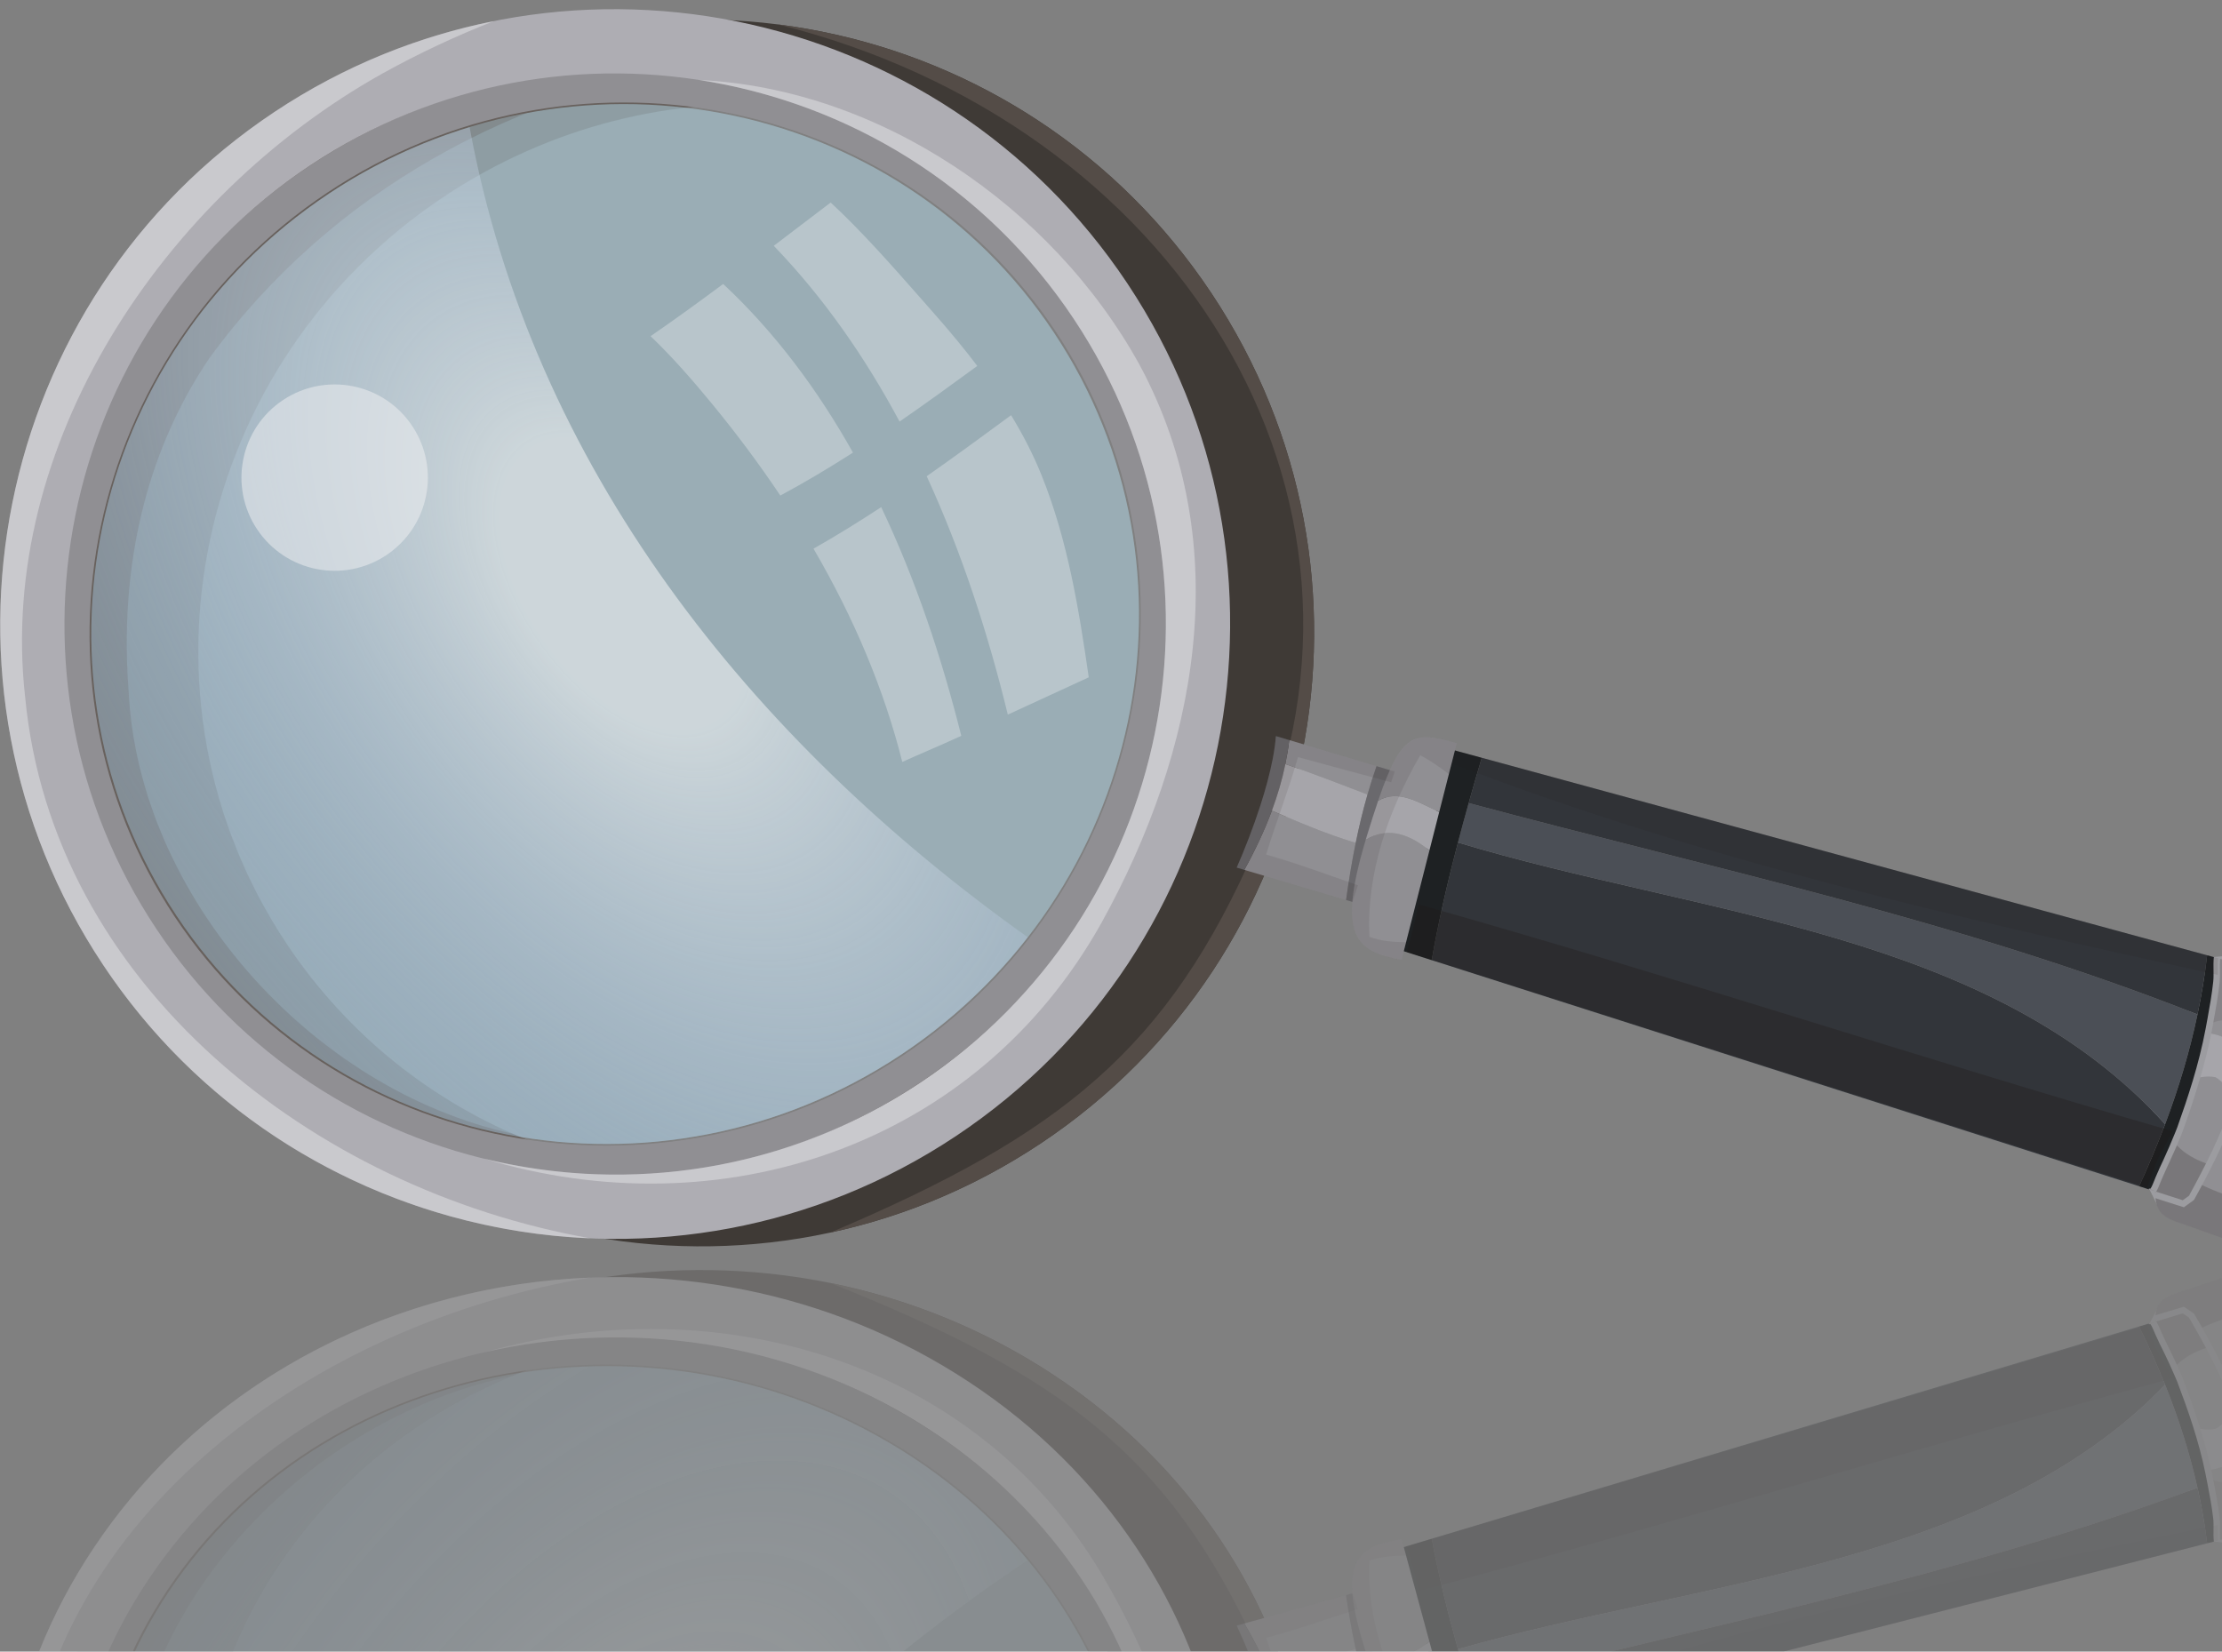 <svg width="152" height="113" viewBox="0 0 152 113" fill="none" xmlns="http://www.w3.org/2000/svg">
<rect x="0" y="0" width="152" height="113" fill="#808080" stroke="none"/>
<path d="M24.685 8.359C19.092 12.078 14.682 16.909 11.548 22.362C14.209 18.475 17.649 15.013 21.825 12.236C38.967 0.835 61.934 5.231 73.121 22.053C84.308 38.876 79.482 61.755 62.339 73.156C45.21 84.547 22.267 80.166 11.07 63.375C11.655 64.448 12.29 65.505 12.979 66.542C25.814 85.842 51.864 91.083 71.164 78.248C90.463 65.413 95.705 39.362 82.87 20.063C70.035 0.764 43.984 -4.476 24.685 8.359Z" fill="#3F3A36"></path>
<path d="M53.204 1.669C80.262 8.386 96.425 33.682 85.906 57.961C79.89 71.782 72.592 77.638 56.791 84.334C61.781 83.258 66.656 81.246 71.164 78.248C90.463 65.413 95.705 39.363 82.87 20.063C75.847 9.504 64.868 3.154 53.204 1.669Z" fill="#544C47"></path>
<path d="M36.647 82.836C43.443 82.835 50.489 81.643 57.421 79.964C43.145 82.843 28.026 77.227 19.595 64.55C8.406 47.728 13.235 24.848 30.377 13.448C37.704 8.576 46.093 6.595 54.172 7.233C50.81 5.167 47.444 3.075 43.926 1.342C36.213 1.493 28.452 3.766 21.552 8.355C2.253 21.189 -2.989 47.24 9.846 66.54C15.645 75.26 24.141 81.108 33.494 83.718C34.393 83.163 35.44 82.836 36.647 82.836Z" fill="#68615D"></path>
<path opacity="0.5" d="M72.089 22.74C82.905 39.004 78.237 61.122 61.665 72.144C45.093 83.165 22.89 78.915 12.075 62.652C1.259 46.389 5.926 24.27 22.498 13.249C39.071 2.227 61.274 6.477 72.089 22.74Z" fill="#B5DBEA"></path>
<path opacity="0.3" d="M21.552 8.355C2.253 21.189 -2.988 47.24 9.847 66.54C15.645 75.259 24.141 81.108 33.495 83.718C34.393 83.163 35.441 82.836 36.647 82.836C43.443 82.835 50.489 81.643 57.421 79.964C49.83 81.495 42.001 80.623 35.066 77.566C21.302 74.543 9.449 61.322 8.793 47.204C8.193 39.155 9.787 31.231 14.306 24.529C22.757 12.937 35.415 6.267 49.081 4.146C47.388 3.155 45.676 2.204 43.927 1.342C36.214 1.493 28.452 3.766 21.552 8.355Z" fill="#68615D"></path>
<path opacity="0.5" d="M32.124 8.696C28.796 9.71 25.551 11.219 22.498 13.249C5.926 24.27 1.259 46.388 12.075 62.652C22.89 78.915 45.093 83.165 61.665 72.144C65.056 69.888 67.939 67.163 70.302 64.124C51.302 50.602 36.394 31.93 32.124 8.696Z" fill="url(#paint0_radial_1_1404)"></path>
<path d="M62.947 74.071C45.327 85.789 21.633 81.248 10.127 63.946C-1.378 46.646 3.596 23.038 21.216 11.321C38.836 -0.397 62.53 4.145 74.036 21.445C85.541 38.746 80.567 62.353 62.947 74.071ZM22.433 13.152C5.823 24.198 1.124 46.438 11.958 62.73C22.791 79.02 45.119 83.287 61.73 72.24C78.34 61.194 83.04 38.954 72.206 22.663C61.372 6.372 39.043 2.105 22.433 13.152Z" fill="#908F93"></path>
<path d="M65.383 77.735C46.063 90.585 19.891 85.32 7.042 65.999C-5.807 46.678 -0.541 20.505 18.779 7.657C38.101 -5.193 64.272 0.073 77.122 19.394C89.97 38.714 84.705 64.886 65.383 77.735ZM21.214 11.318C3.912 22.824 -0.803 46.262 10.703 63.564C22.21 80.866 45.648 85.581 62.95 74.075C80.252 62.568 84.967 39.13 73.46 21.829C61.954 4.526 38.517 -0.189 21.214 11.318Z" fill="#AEADB3"></path>
<g opacity="0.4">
<path d="M47.834 5.474C57.934 7.038 67.369 12.668 73.46 21.828C84.967 39.13 80.252 62.567 62.949 74.074C53.825 80.142 42.995 81.695 33.108 79.272C49.212 84.15 66.754 78.521 75.353 63.131C81.829 51.431 84.649 37.412 77.957 24.966C71.936 14.044 60.047 6.05 47.834 5.474Z" fill="#F2F2F4"></path>
<path d="M1.719 47.683C-0.212 30.488 11.148 13.429 26.156 5.033C28.649 3.649 31.195 2.458 33.779 1.446C28.568 2.488 23.471 4.537 18.779 7.657C-0.541 20.505 -5.807 46.678 7.042 65.999C14.789 77.647 27.378 84.183 40.388 84.724C21.378 81.355 3.582 67.356 1.719 47.683Z" fill="#F2F2F4"></path>
</g>
<path opacity="0.5" d="M28.201 29.147C30.151 32.08 29.355 36.036 26.423 37.986C23.491 39.936 19.534 39.14 17.584 36.208C15.634 33.276 16.43 29.32 19.362 27.37C22.294 25.42 26.252 26.216 28.201 29.147Z" fill="#F2F2F4"></path>
<path opacity="0.3" d="M53.379 33.905C55.077 32.992 56.728 32.004 58.349 30.966C55.943 26.681 53.023 22.745 49.47 19.429C47.837 20.643 46.182 21.845 44.504 23C46.055 24.482 47.489 26.147 48.699 27.618C50.41 29.698 51.968 31.795 53.379 33.905Z" fill="white"></path>
<path opacity="0.3" d="M55.65 37.539C58.459 42.357 60.492 47.233 61.723 52.131C62.274 51.881 62.83 51.637 63.38 51.399C63.8 51.221 64.209 51.043 64.607 50.863C64.99 50.691 65.374 50.518 65.758 50.344C64.428 45.032 62.656 39.692 60.28 34.697C58.766 35.692 57.226 36.645 55.65 37.539Z" fill="white"></path>
<path opacity="0.3" d="M61.536 28.842C63.328 27.605 65.094 26.326 66.853 25.037C65.994 23.904 65.033 22.735 63.953 21.512L63.025 20.456C60.973 18.125 59.001 15.883 56.824 13.856C55.974 14.5 55.131 15.146 54.293 15.782C53.842 16.125 53.385 16.472 52.931 16.818C56.349 20.363 59.184 24.449 61.536 28.842Z" fill="white"></path>
<path opacity="0.3" d="M63.393 32.582C65.796 37.811 67.596 43.364 68.942 48.893C69.796 48.501 70.646 48.109 71.483 47.721C72.469 47.266 73.472 46.805 74.478 46.341C73.808 41.729 73.053 36.998 71.257 32.533C70.713 31.177 70.02 29.812 69.165 28.408C67.251 29.816 65.335 31.221 63.393 32.582Z" fill="white"></path>
<path d="M146.222 79.713L147.722 82.764L153.005 83.298L156.961 72.572L157.331 67.573L155.148 65.114L151.328 65.492L148.221 72.4L146.222 79.713Z" fill="#9C9CA0"></path>
<path d="M159.84 66.752C159.122 66.427 158.365 66.201 157.569 65.966C156.925 65.775 156.261 65.578 155.619 65.32C155.471 65.264 155.317 65.193 155.149 65.114C154.641 64.882 154.066 64.62 153.608 64.671C153.269 64.707 153.113 64.879 152.897 65.117C152.828 65.196 152.751 65.278 152.664 65.362L154.687 65.912L154.858 66.542C154.837 67.251 154.792 67.94 154.724 68.617C158.073 69.039 161.697 70.751 162.527 74.326C163.499 77.376 162.032 81.52 158.008 81.028C154.814 80.077 156.217 75.572 153.742 73.633C153.673 73.868 153.605 74.102 153.532 74.343C152.634 77.204 151.514 79.496 150.106 82.064L150.042 82.133L149.396 82.599L149.292 82.569L147.453 81.981C147.543 82.877 147.952 83.286 148.965 83.626C149.474 83.795 149.973 83.975 150.469 84.156C151.262 84.443 152.079 84.744 152.897 84.982C155.695 85.798 158.03 85.919 160.379 83.856C161.861 82.548 163.635 80.74 164.201 78.304C165.013 75.927 164.836 74.947 164.406 72.577L164.287 71.907C163.877 69.606 162.425 67.916 159.84 66.752Z" fill="#908F93"></path>
<path d="M153.673 72.176C153.079 71.45 152.29 70.892 151.263 70.717C151.062 71.738 150.8 72.737 150.518 73.707C150.902 73.645 151.269 73.647 151.554 73.704C152.064 73.996 152.613 74.639 152.715 75.393C152.851 75.008 152.984 74.616 153.11 74.211C153.327 73.518 153.513 72.843 153.673 72.176Z" fill="#A6A5AA"></path>
<path d="M151.553 73.704C151.268 73.646 150.901 73.645 150.518 73.707C150.152 74.97 149.747 76.176 149.359 77.264C149.272 77.513 149.167 77.755 149.067 77.999C149.161 78.113 149.26 78.22 149.353 78.336C149.26 78.22 149.16 78.113 149.067 77.999C148.859 78.498 148.641 78.993 148.421 79.474C148.233 79.882 148.042 80.294 147.869 80.707C147.839 80.774 147.809 80.84 147.782 80.918C147.699 81.12 147.614 81.34 147.499 81.533L149.319 82.117L149.745 81.808C150.93 79.647 151.908 77.676 152.715 75.393C152.613 74.639 152.064 73.996 151.553 73.704Z" fill="#908F93"></path>
<path d="M151.871 65.599C151.848 65.842 151.853 66.087 151.858 66.348C151.863 66.635 151.867 66.927 151.836 67.222C151.742 68.095 151.587 68.978 151.428 69.843C151.395 70.02 151.362 70.198 151.329 70.374L151.304 70.518C151.29 70.584 151.275 70.651 151.262 70.718C152.289 70.893 153.079 71.45 153.673 72.177C154.12 70.319 154.357 68.523 154.42 66.566L154.336 66.273L151.871 65.599Z" fill="#908F93"></path>
<path d="M97.938 65.692L146.333 81.162C146.979 79.744 147.575 78.33 148.108 76.913C136.168 63.72 116.32 62.656 99.733 57.642C99.035 60.3 98.41 63 97.938 65.692Z" fill="#32353A"></path>
<path d="M100.468 54.944C100.217 55.838 99.97 56.737 99.732 57.643C116.32 62.656 136.168 63.72 148.108 76.914C149.04 74.44 149.787 71.953 150.322 69.407C134.029 62.973 117.154 59.424 100.468 54.944Z" fill="#4B4F56"></path>
<path d="M150.984 65.359L101.363 51.846C101.059 52.866 100.76 53.902 100.468 54.944C117.155 59.424 134.03 62.972 150.323 69.406C150.603 68.076 150.826 66.73 150.984 65.359Z" fill="#32353A"></path>
<path d="M150.984 65.359C150.826 66.73 150.603 68.076 150.323 69.406C149.788 71.952 149.041 74.439 148.109 76.913C147.576 78.33 146.979 79.744 146.333 81.162L146.999 81.376C146.995 81.361 146.997 81.35 146.997 81.334L147.104 81.335C147.21 81.17 147.295 80.955 147.373 80.756C147.405 80.677 147.435 80.603 147.462 80.533C147.639 80.114 147.829 79.703 148.024 79.288C148.272 78.744 148.519 78.184 148.744 77.621C148.811 77.453 148.885 77.286 148.945 77.118C149.645 75.153 150.422 72.821 150.869 70.437L150.897 70.293C150.935 70.089 150.973 69.882 151.011 69.675C151.164 68.847 151.309 68.004 151.399 67.176C151.428 66.909 151.423 66.638 151.419 66.355C151.415 66.073 151.412 65.773 151.442 65.484L150.984 65.359Z" fill="#1E2123"></path>
<path d="M99.264 54.622C99.665 54.731 100.067 54.837 100.468 54.944C100.76 53.902 101.059 52.866 101.363 51.846L99.259 51.273C99.258 51.311 99.251 51.348 99.243 51.384C98.993 52.801 98.599 54.226 98.218 55.598C97.997 56.401 97.767 57.224 97.57 58.03C97.366 58.883 97.179 59.769 97 60.627C96.693 62.094 96.382 63.595 95.935 65.053L97.938 65.693C98.411 63.001 99.036 60.301 99.733 57.643C99.495 57.572 99.254 57.501 99.017 57.428C99.254 57.501 99.495 57.571 99.733 57.643C99.97 56.737 100.217 55.839 100.468 54.944C100.066 54.836 99.665 54.731 99.264 54.622Z" fill="#1E2123"></path>
<path d="M147.433 81.513L147.066 81.398C147.079 81.379 147.093 81.359 147.104 81.336" fill="#908F93"></path>
<path d="M147.433 81.513L147.499 81.533C147.478 81.574 147.456 81.604 147.437 81.638C147.433 81.599 147.431 81.557 147.433 81.513Z" fill="#908F93"></path>
<path d="M146.997 81.334L147.104 81.335C147.093 81.359 147.079 81.379 147.066 81.398L146.998 81.375C146.994 81.361 146.997 81.35 146.997 81.334Z" fill="#908F93"></path>
<path d="M146.993 81.488C146.992 81.453 146.994 81.415 146.998 81.375L146.993 81.488Z" fill="#908F93"></path>
<path d="M146.993 81.488C146.991 81.5 146.993 81.51 146.995 81.514L146.982 81.502C146.985 81.499 146.99 81.491 146.993 81.488Z" fill="#908F93"></path>
<path d="M85.12 59.514L92.082 61.577C92.264 60.237 92.48 58.938 92.74 57.668C90.803 57.092 88.922 56.289 87.004 55.464C86.495 56.837 85.856 58.185 85.12 59.514Z" fill="#908F93"></path>
<path d="M94.164 52.419L88.194 50.635C88.131 51.188 88.038 51.734 87.927 52.278C89.831 52.917 91.682 53.65 93.547 54.358C93.734 53.706 93.941 53.06 94.164 52.419Z" fill="#908F93"></path>
<path d="M87.278 50.362C87.243 50.86 87.163 51.407 87.049 51.986C86.855 52.969 86.562 54.044 86.213 55.123C85.738 56.593 85.163 58.075 84.599 59.359L85.12 59.514C85.857 58.185 86.495 56.837 87.004 55.464C87.392 54.417 87.707 53.358 87.927 52.278C88.038 51.735 88.131 51.188 88.194 50.635L87.278 50.362Z" fill="#6A696D"></path>
<path d="M93.547 54.358C91.682 53.65 89.831 52.917 87.927 52.278C87.707 53.358 87.392 54.417 87.004 55.464C88.922 56.289 90.803 57.092 92.74 57.668C92.971 56.545 93.234 55.443 93.547 54.358Z" fill="#A6A5AA"></path>
<path d="M94.164 52.419C93.941 53.061 93.734 53.707 93.547 54.359C93.234 55.443 92.97 56.545 92.74 57.668C92.48 58.939 92.263 60.238 92.081 61.577L92.523 61.708L93.739 57.943L94.751 54.814L95.404 52.79L94.164 52.419Z" fill="#6A696D"></path>
<path d="M93.426 57.458C91.453 64.05 92.72 65.091 95.877 65.674L97.781 58.195C96.542 57.171 95.035 56.483 93.426 57.458Z" fill="#908F93"></path>
<path d="M94.276 54.784C94.046 55.462 93.799 56.234 93.528 57.115C93.492 57.232 93.461 57.344 93.426 57.458C95.036 56.483 96.542 57.171 97.781 58.195L98.453 55.555C97.061 54.923 95.67 53.974 94.276 54.784Z" fill="#A6A5AA"></path>
<path d="M94.276 54.784C95.67 53.974 97.061 54.923 98.453 55.555L99.653 50.843C96.722 50.022 95.88 50.078 94.276 54.784Z" fill="#908F93"></path>
<path opacity="0.2" d="M150.636 81.081C150.465 81.404 150.287 81.732 150.105 82.063L150.04 82.133L149.395 82.599L149.291 82.569L147.452 81.981C147.542 82.877 147.951 83.285 148.964 83.626C149.472 83.795 149.971 83.974 150.468 84.156C151.261 84.443 152.078 84.744 152.896 84.982C155.694 85.798 158.029 85.919 160.378 83.855C161.132 83.189 161.962 82.393 162.67 81.451C159.004 83.133 154.479 82.925 150.636 81.081Z" fill="#211915"></path>
<path opacity="0.2" d="M148.42 79.474C148.232 79.882 148.041 80.294 147.867 80.706C147.837 80.773 147.808 80.84 147.78 80.918C147.698 81.12 147.613 81.34 147.498 81.532L149.317 82.117L149.744 81.808C150.158 81.054 150.542 80.324 150.907 79.597C150.154 79.32 149.471 78.954 148.917 78.367C148.755 78.741 148.586 79.11 148.42 79.474Z" fill="#211915"></path>
<path opacity="0.1" d="M154.334 66.272L151.87 65.6C151.847 65.842 151.851 66.087 151.856 66.348C151.862 66.635 151.865 66.927 151.835 67.223C151.737 68.134 151.571 69.058 151.404 69.96C152.244 69.596 153.258 69.938 154.019 70.508C154.245 69.222 154.375 67.933 154.419 66.565L154.334 66.272Z" fill="#211915"></path>
<path opacity="0.3" d="M96.227 65.129L146.875 81.258C146.871 81.245 147.42 79.707 147.614 79.293C147.904 78.657 148.341 78.05 148.592 77.388C131.15 72.336 114.553 66.811 97.043 61.878C96.809 62.965 96.556 64.058 96.227 65.129Z" fill="#211915"></path>
<path opacity="0.1" d="M151.71 66.433C151.706 66.149 151.703 65.85 151.733 65.561L99.551 51.35C99.55 51.388 99.542 51.425 99.534 51.461C99.489 51.726 99.433 51.992 99.376 52.257C116.469 58.822 134.073 62.846 151.711 66.698C151.711 66.61 151.711 66.523 151.71 66.433Z" fill="#211915"></path>
<path opacity="0.1" d="M89.036 50.886L87.277 50.361C87.255 50.676 87.214 51.012 87.158 51.36C86.84 53.383 86.015 55.904 85.129 58.095C84.953 58.531 84.775 58.955 84.598 59.358L86.218 59.839L92.521 61.707L92.89 60.568C90.798 59.847 88.71 59.056 86.609 58.472C87.3 56.221 88.157 54.047 88.792 51.8C90.891 52.368 93.018 52.956 95.167 53.521L95.403 52.789L89.036 50.886Z" fill="#211915"></path>
<path opacity="0.1" d="M97.893 50.459C97.113 50.386 96.529 50.562 95.993 51.164C95.215 52.039 94.54 53.821 93.528 57.115C92.558 60.273 92.296 62.208 92.604 63.434C92.79 64.175 93.183 64.659 93.754 64.997C94.305 65.324 95.021 65.516 95.876 65.674L96.184 64.466C95.306 64.454 94.452 64.397 93.681 64.095C93.454 59.835 94.947 55.473 97.158 51.67C97.842 52.035 98.487 52.487 99.113 52.963L99.653 50.843C98.962 50.65 98.389 50.506 97.893 50.459Z" fill="#211915"></path>
<g opacity="0.3">
<path d="M24.685 159.091C19.092 155.599 14.682 151.065 11.548 145.947C14.209 149.595 17.649 152.845 21.825 155.452C38.967 166.152 61.934 162.026 73.121 146.236C84.308 130.445 79.482 108.97 62.339 98.27C45.21 87.578 22.267 91.69 11.07 107.45C11.655 106.443 12.29 105.451 12.979 104.478C25.814 86.362 51.864 81.443 71.164 93.49C90.463 105.537 95.705 129.989 82.87 148.104C70.035 166.219 43.984 171.138 24.685 159.091Z" fill="#3F3A36"></path>
<path d="M53.204 165.37C80.262 159.066 96.425 135.322 85.906 112.533C79.89 99.561 72.592 94.064 56.791 87.778C61.781 88.788 66.656 90.677 71.164 93.49C90.463 105.537 95.705 129.99 82.87 148.104C75.847 158.016 64.868 163.977 53.204 165.37Z" fill="#544C47"></path>
<path d="M36.647 89.185C43.443 89.186 50.489 90.304 57.421 91.88C43.145 89.178 28.026 94.449 19.595 106.348C8.406 122.138 13.235 143.613 30.377 154.314C37.704 158.887 46.093 160.746 54.172 160.148C50.81 162.087 47.444 164.05 43.926 165.677C36.213 165.535 28.452 163.401 21.552 159.094C2.253 147.047 -2.989 122.595 9.846 104.481C15.645 96.296 24.141 90.806 33.494 88.357C34.393 88.877 35.44 89.185 36.647 89.185Z" fill="#68615D"></path>
<path opacity="0.5" d="M22.498 154.501C5.926 144.156 1.259 123.395 12.075 108.13C22.89 92.865 45.093 88.876 61.665 99.221C78.237 109.566 82.905 130.326 72.089 145.592C61.274 160.857 39.071 164.846 22.498 154.501Z" fill="#B5DBEA"></path>
<path opacity="0.3" d="M21.552 159.094C2.253 147.047 -2.988 122.595 9.847 104.481C15.645 96.296 24.141 90.806 33.495 88.357C34.393 88.877 35.441 89.185 36.647 89.185C43.443 89.186 50.489 90.304 57.421 91.88C49.83 90.443 42.001 91.261 35.066 94.131C21.302 96.969 9.449 109.379 8.793 122.631C8.193 130.185 9.787 137.623 14.306 143.914C22.757 154.794 35.415 161.054 49.081 163.045C47.388 163.976 45.676 164.867 43.927 165.677C36.214 165.535 28.452 163.401 21.552 159.094Z" fill="#68615D"></path>
<path opacity="0.5" d="M32.124 158.774C28.796 157.822 25.551 156.407 22.498 154.501C5.926 144.156 1.259 123.395 12.075 108.13C22.89 92.865 45.093 88.876 61.665 99.221C65.056 101.338 67.939 103.896 70.302 106.748C51.302 119.44 36.394 136.966 32.124 158.774Z" fill="url(#paint1_radial_1_1404)"></path>
<path d="M74.036 146.808C62.531 163.047 38.836 167.31 21.216 156.311C3.596 145.312 -1.378 123.153 10.127 106.915C21.633 90.676 45.327 86.413 62.947 97.412C80.567 108.41 85.541 130.569 74.036 146.808ZM72.206 145.665C83.04 130.374 78.341 109.498 61.73 99.13C45.12 88.761 22.792 92.766 11.958 108.057C1.124 123.349 5.823 144.224 22.433 154.592C39.044 164.961 61.372 160.957 72.206 145.665Z" fill="#908F93"></path>
<path d="M77.122 148.734C64.272 166.868 38.101 171.81 18.779 159.75C-0.541 147.69 -5.807 123.124 7.042 104.989C19.891 86.853 46.063 81.912 65.383 93.973C84.705 106.033 89.97 130.598 77.122 148.734ZM73.46 146.447C84.967 130.208 80.252 108.209 62.95 97.408C45.647 86.608 22.209 91.034 10.703 107.274C-0.803 123.515 3.912 145.514 21.214 156.314C38.517 167.114 61.954 162.689 73.46 146.447Z" fill="#AEADB3"></path>
<g opacity="0.4">
<path d="M47.834 161.799C57.934 160.329 67.369 155.046 73.46 146.447C84.967 130.208 80.252 108.209 62.949 97.408C53.825 91.713 42.995 90.256 33.108 92.529C49.212 87.951 66.754 93.234 75.353 107.68C81.829 118.661 84.649 131.821 77.957 143.502C71.936 153.755 60.047 161.258 47.834 161.799Z" fill="#F2F2F4"></path>
<path d="M1.719 122.181C-0.212 138.321 11.148 154.332 26.156 162.213C28.649 163.511 31.195 164.629 33.779 165.58C28.568 164.601 23.471 162.679 18.779 159.75C-0.541 147.69 -5.807 123.124 7.042 104.989C14.789 94.056 27.378 87.92 40.388 87.412C21.378 90.575 3.582 103.715 1.719 122.181Z" fill="#F2F2F4"></path>
</g>
<path d="M146.222 92.116L147.722 89.252L153.005 88.751L156.961 98.819L157.331 103.511L155.148 105.819L151.328 105.464L148.221 98.981L146.222 92.116Z" fill="#9C9CA0"></path>
<path d="M159.84 104.282C159.122 104.586 158.365 104.798 157.569 105.02C156.925 105.199 156.261 105.383 155.619 105.626C155.472 105.678 155.317 105.746 155.149 105.819C154.641 106.037 154.066 106.283 153.608 106.235C153.269 106.201 153.113 106.04 152.897 105.817C152.828 105.743 152.751 105.666 152.664 105.587L154.687 105.07L154.858 104.479C154.837 103.813 154.792 103.166 154.724 102.532C158.074 102.135 161.697 100.528 162.527 97.172C163.499 94.31 162.032 90.421 158.008 90.882C154.814 91.775 156.217 96.003 153.742 97.823C153.673 97.603 153.606 97.383 153.532 97.157C152.635 94.47 151.514 92.32 150.106 89.91L150.042 89.845L149.396 89.406L149.292 89.435L147.453 89.987C147.543 89.145 147.953 88.763 148.965 88.444C149.474 88.285 149.973 88.116 150.469 87.946C151.262 87.677 152.079 87.394 152.897 87.171C155.695 86.405 158.03 86.291 160.379 88.228C161.861 89.455 163.635 91.153 164.201 93.44C165.013 95.671 164.836 96.591 164.406 98.815L164.287 99.444C163.877 101.603 162.425 103.189 159.84 104.282Z" fill="#908F93"></path>
<path d="M153.673 99.191C153.08 99.873 152.29 100.396 151.263 100.56C151.062 99.602 150.8 98.665 150.518 97.753C150.902 97.812 151.269 97.811 151.554 97.756C152.064 97.482 152.613 96.879 152.715 96.171C152.851 96.532 152.984 96.9 153.11 97.281C153.327 97.931 153.513 98.564 153.673 99.191Z" fill="#A6A5AA"></path>
<path d="M151.553 97.756C151.268 97.811 150.901 97.812 150.518 97.753C150.152 96.569 149.747 95.436 149.359 94.415C149.272 94.182 149.168 93.954 149.067 93.726C149.161 93.619 149.26 93.518 149.354 93.41C149.26 93.518 149.16 93.619 149.067 93.726C148.859 93.257 148.641 92.793 148.421 92.341C148.233 91.957 148.042 91.57 147.869 91.184C147.839 91.121 147.809 91.058 147.782 90.985C147.699 90.796 147.614 90.589 147.499 90.409L149.319 89.859L149.746 90.15C150.93 92.179 151.908 94.028 152.715 96.171C152.613 96.879 152.064 97.482 151.553 97.756Z" fill="#908F93"></path>
<path d="M151.871 105.364C151.848 105.136 151.853 104.906 151.858 104.66C151.863 104.391 151.867 104.118 151.836 103.84C151.742 103.021 151.587 102.193 151.428 101.38C151.395 101.214 151.362 101.047 151.329 100.882L151.304 100.747C151.29 100.685 151.275 100.623 151.262 100.56C152.289 100.396 153.079 99.872 153.673 99.191C154.12 100.934 154.357 102.62 154.42 104.457L154.336 104.732L151.871 105.364Z" fill="#908F93"></path>
<path d="M97.938 105.277L146.333 90.756C146.979 92.087 147.575 93.415 148.108 94.744C136.168 107.128 116.32 108.127 99.733 112.832C99.035 110.337 98.411 107.804 97.938 105.277Z" fill="#32353A"></path>
<path d="M100.468 115.365C100.217 114.526 99.97 113.683 99.732 112.833C116.32 108.127 136.168 107.128 148.108 94.745C149.04 97.067 149.787 99.402 150.322 101.79C134.029 107.829 117.155 111.159 100.468 115.365Z" fill="#4B4F56"></path>
<path d="M150.984 105.589L101.363 118.273C101.059 117.315 100.76 116.344 100.468 115.365C117.155 111.16 134.03 107.829 150.323 101.79C150.603 103.039 150.826 104.302 150.984 105.589Z" fill="#32353A"></path>
<path d="M150.984 105.589C150.826 104.302 150.602 103.039 150.323 101.79C149.787 99.401 149.041 97.067 148.108 94.744C147.575 93.415 146.979 92.087 146.333 90.756L146.998 90.556C146.994 90.569 146.997 90.581 146.997 90.596L147.104 90.594C147.21 90.749 147.295 90.951 147.373 91.138C147.405 91.212 147.435 91.281 147.462 91.347C147.638 91.74 147.828 92.126 148.024 92.515C148.272 93.026 148.518 93.552 148.744 94.081C148.81 94.238 148.884 94.395 148.945 94.553C149.645 96.397 150.422 98.586 150.869 100.824L150.896 100.959C150.934 101.151 150.973 101.345 151.011 101.54C151.164 102.316 151.308 103.108 151.399 103.885C151.428 104.136 151.422 104.39 151.419 104.655C151.415 104.92 151.412 105.201 151.442 105.473L150.984 105.589Z" fill="#1E2123"></path>
<path d="M99.264 115.667C99.665 115.565 100.067 115.466 100.468 115.365C100.76 116.344 101.059 117.315 101.364 118.273L99.259 118.811C99.258 118.775 99.251 118.741 99.243 118.707C98.993 117.376 98.599 116.039 98.218 114.751C97.997 113.998 97.767 113.226 97.57 112.469C97.366 111.668 97.179 110.837 97 110.032C96.693 108.654 96.382 107.247 95.935 105.878L97.938 105.277C98.411 107.804 99.036 110.337 99.733 112.832C99.97 113.682 100.217 114.526 100.468 115.365C100.066 115.466 99.665 115.565 99.264 115.667Z" fill="#1E2123"></path>
<path d="M147.433 90.427L147.066 90.535C147.08 90.553 147.093 90.571 147.104 90.594" fill="#908F93"></path>
<path d="M147.433 90.427L147.499 90.409C147.478 90.37 147.456 90.342 147.437 90.311C147.433 90.346 147.431 90.385 147.433 90.427Z" fill="#908F93"></path>
<path d="M146.997 90.595L147.104 90.594C147.093 90.571 147.08 90.553 147.066 90.534L146.998 90.556C146.994 90.569 146.997 90.58 146.997 90.595Z" fill="#908F93"></path>
<path d="M146.993 90.45C146.992 90.484 146.994 90.519 146.998 90.556L146.993 90.45Z" fill="#908F93"></path>
<path d="M146.993 90.45C146.991 90.439 146.993 90.43 146.995 90.426L146.982 90.438C146.985 90.439 146.99 90.447 146.993 90.45Z" fill="#908F93"></path>
<path d="M85.12 111.075L92.082 109.139C92.264 110.397 92.48 111.616 92.74 112.808C90.803 113.349 88.922 114.102 87.004 114.877C86.495 113.588 85.856 112.323 85.12 111.075Z" fill="#908F93"></path>
<path d="M87.278 119.667C87.243 119.198 87.163 118.685 87.049 118.143C86.855 117.219 86.562 116.211 86.213 115.198C85.739 113.817 85.163 112.426 84.599 111.222L85.12 111.076C85.857 112.323 86.495 113.589 87.004 114.878C87.392 115.86 87.707 116.854 87.927 117.867C88.038 118.378 88.131 118.891 88.194 119.41L87.278 119.667Z" fill="#6A696D"></path>
<path d="M93.547 115.914C91.682 116.58 89.831 117.267 87.927 117.867C87.707 116.854 87.392 115.86 87.004 114.878C88.922 114.103 90.803 113.349 92.74 112.809C92.971 113.863 93.234 114.897 93.547 115.914Z" fill="#A6A5AA"></path>
<path d="M94.164 117.735C93.941 117.134 93.734 116.527 93.547 115.915C93.234 114.897 92.971 113.863 92.74 112.809C92.48 111.616 92.264 110.397 92.081 109.14L92.523 109.017L93.739 112.551L94.751 115.488L95.404 117.388L94.164 117.735Z" fill="#6A696D"></path>
<path d="M93.426 113.005C91.453 106.818 92.72 105.84 95.877 105.293L97.781 112.313C96.542 113.274 95.035 113.92 93.426 113.005Z" fill="#908F93"></path>
<path d="M94.276 115.515C94.046 114.879 93.799 114.154 93.528 113.327C93.492 113.217 93.46 113.112 93.426 113.005C95.036 113.92 96.542 113.274 97.781 112.313L98.453 114.791C97.061 115.384 95.67 116.275 94.276 115.515Z" fill="#A6A5AA"></path>
<path opacity="0.2" d="M150.635 90.832C150.464 90.528 150.287 90.221 150.105 89.909L150.04 89.845L149.395 89.406L149.29 89.435L147.452 89.987C147.541 89.145 147.951 88.763 148.963 88.444C149.472 88.285 149.971 88.116 150.468 87.946C151.26 87.677 152.078 87.394 152.895 87.171C155.693 86.405 158.028 86.291 160.377 88.228C161.132 88.853 161.961 89.6 162.67 90.486C159.004 88.906 154.478 89.101 150.635 90.832Z" fill="#211915"></path>
<path opacity="0.2" d="M148.42 92.341C148.232 91.957 148.041 91.57 147.868 91.184C147.837 91.121 147.808 91.058 147.781 90.985C147.698 90.796 147.613 90.589 147.498 90.409L149.318 89.859L149.744 90.15C150.158 90.858 150.542 91.543 150.907 92.226C150.154 92.485 149.471 92.828 148.917 93.38C148.755 93.028 148.586 92.682 148.42 92.341Z" fill="#211915"></path>
<path opacity="0.1" d="M154.334 104.732L151.87 105.363C151.847 105.136 151.851 104.906 151.856 104.66C151.862 104.391 151.865 104.118 151.835 103.84C151.737 102.984 151.571 102.117 151.404 101.271C152.244 101.612 153.258 101.291 154.019 100.756C154.245 101.963 154.375 103.173 154.419 104.457L154.334 104.732Z" fill="#211915"></path>
<path opacity="0.3" d="M96.227 105.805L146.875 90.665C146.871 90.678 147.42 92.12 147.614 92.51C147.904 93.106 148.341 93.676 148.592 94.298C131.15 99.04 114.553 104.226 97.043 108.857C96.809 107.836 96.556 106.81 96.227 105.805Z" fill="#211915"></path>
<path opacity="0.1" d="M151.71 104.58C151.706 104.847 151.703 105.128 151.733 105.399L99.551 118.738C99.55 118.703 99.542 118.668 99.534 118.634C99.489 118.385 99.433 118.135 99.376 117.887C116.469 111.724 134.073 107.948 151.711 104.332C151.711 104.415 151.711 104.496 151.71 104.58Z" fill="#211915"></path>
<path opacity="0.1" d="M89.036 119.174L87.277 119.667C87.255 119.371 87.214 119.056 87.158 118.729C86.84 116.83 86.015 114.464 85.129 112.407C84.953 111.998 84.775 111.6 84.598 111.222L86.218 110.77L92.521 109.017L92.89 110.086C90.798 110.763 88.71 111.505 86.609 112.054C87.3 114.166 88.157 116.207 88.792 118.316C90.891 117.783 93.018 117.231 95.167 116.7L95.403 117.388L89.036 119.174Z" fill="#211915"></path>
<path opacity="0.1" d="M97.893 119.574C97.113 119.643 96.529 119.478 95.993 118.913C95.215 118.091 94.54 116.418 93.528 113.327C92.558 110.363 92.296 108.547 92.604 107.396C92.79 106.701 93.183 106.247 93.754 105.929C94.305 105.623 95.021 105.442 95.876 105.293L96.184 106.428C95.306 106.439 94.452 106.492 93.681 106.775C93.454 110.774 94.947 114.869 97.158 118.437C97.842 118.096 98.487 117.671 99.113 117.224L99.653 119.214C98.962 119.396 98.389 119.53 97.893 119.574Z" fill="#211915"></path>
</g>
<defs>
<radialGradient id="paint0_radial_1_1404" cx="0" cy="0" r="1" gradientUnits="userSpaceOnUse" gradientTransform="translate(42.648 39.923) rotate(144.988) scale(46.486 77.607)">
<stop offset="0.145" stop-color="white"></stop>
<stop offset="1" stop-color="#5982BD" stop-opacity="0"></stop>
</radialGradient>
<radialGradient id="paint1_radial_1_1404" cx="0" cy="0" r="1" gradientUnits="userSpaceOnUse" gradientTransform="translate(42.646 129.472) rotate(-146.678) scale(45.564 74.315)">
<stop offset="0.145" stop-color="white"></stop>
<stop offset="1" stop-color="#5982BD" stop-opacity="0"></stop>
</radialGradient>
</defs>
</svg>
